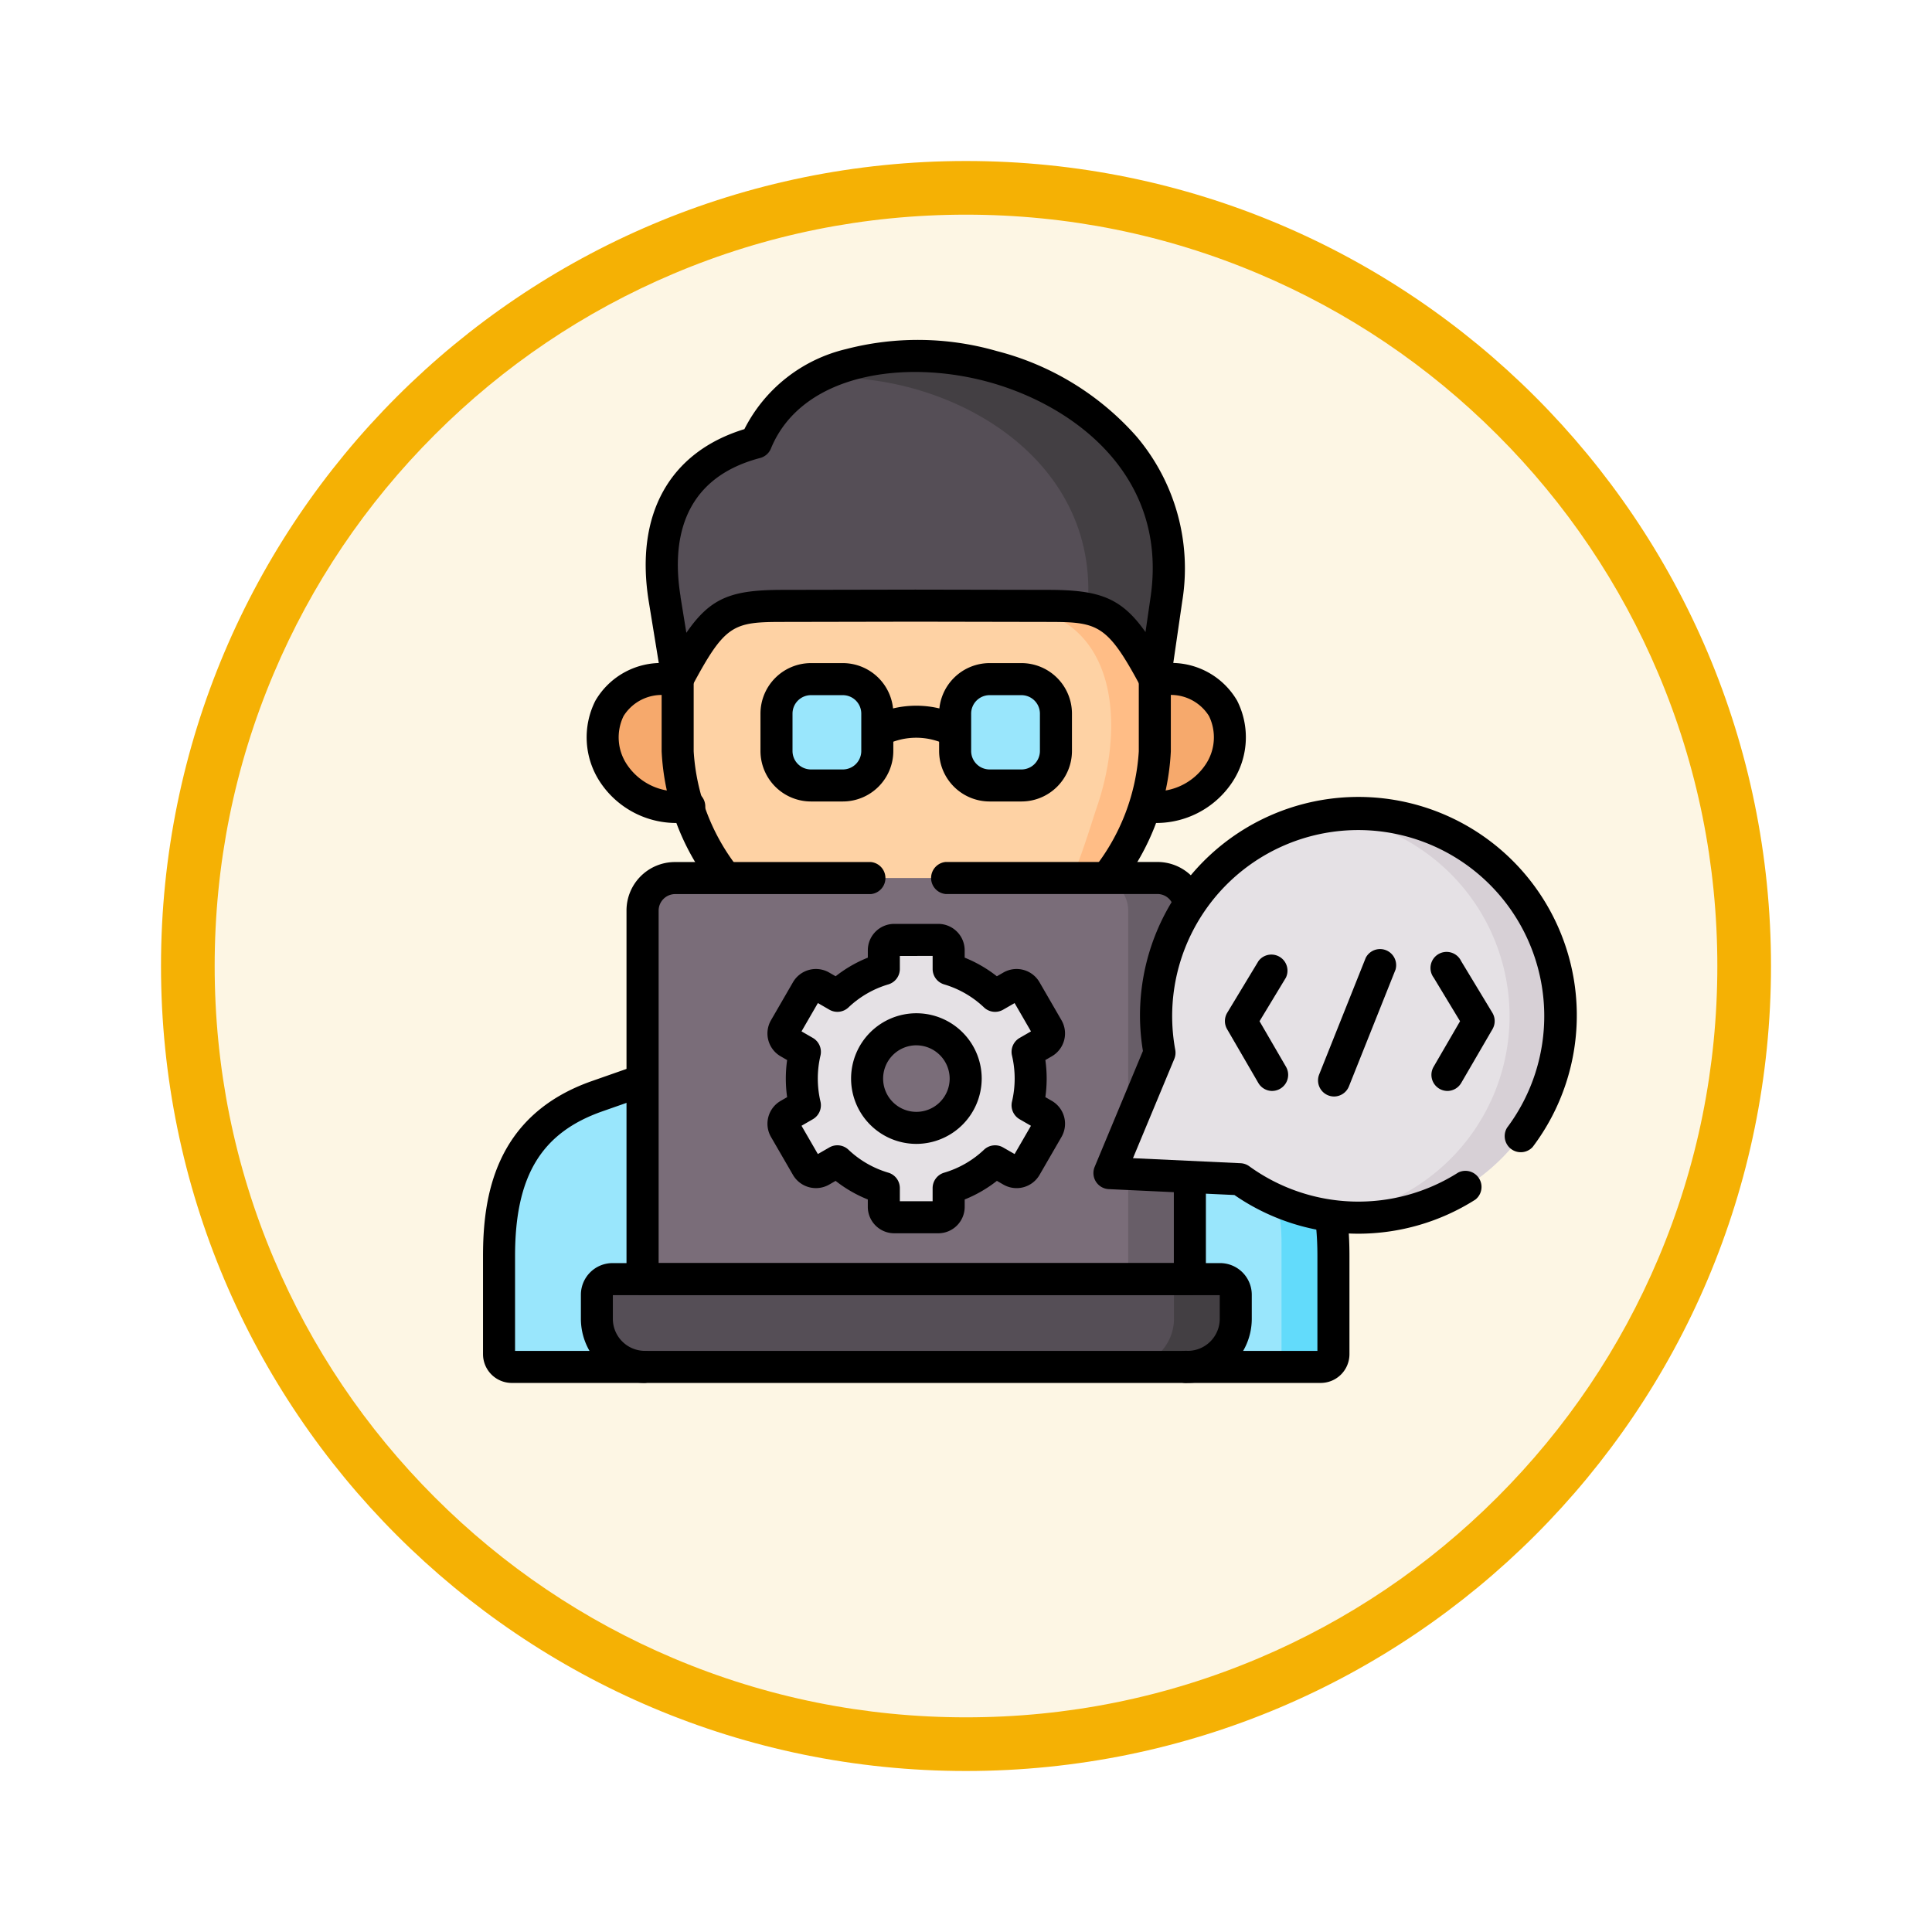 <svg xmlns="http://www.w3.org/2000/svg" xmlns:xlink="http://www.w3.org/1999/xlink" width="108" height="108" viewBox="0 0 108 108">
  <defs>
    <filter id="Trazado_904820" x="0" y="0" width="108" height="108" filterUnits="userSpaceOnUse">
      <feOffset dy="3" input="SourceAlpha"/>
      <feGaussianBlur stdDeviation="3" result="blur"/>
      <feFlood flood-opacity="0.161"/>
      <feComposite operator="in" in2="blur"/>
      <feComposite in="SourceGraphic"/>
    </filter>
  </defs>
  <g id="Grupo_1234571" data-name="Grupo 1234571" transform="translate(-619.999 -326)">
    <g id="Grupo_1223778" data-name="Grupo 1223778" transform="translate(0 7)">
      <g id="Grupo_1211530" data-name="Grupo 1211530" transform="translate(628.999 325)">
        <g id="Grupo_1173585" data-name="Grupo 1173585" transform="translate(0 0)">
          <g id="Grupo_1173428" data-name="Grupo 1173428">
            <g id="Grupo_1171958" data-name="Grupo 1171958">
              <g id="Grupo_1167341" data-name="Grupo 1167341">
                <g id="Grupo_1166792" data-name="Grupo 1166792">
                  <g transform="matrix(1, 0, 0, 1, -9, -6)" filter="url(#Trazado_904820)">
                    <g id="Trazado_904820-2" data-name="Trazado 904820" transform="translate(9 6)" fill="#fdf6e4">
                      <path d="M 45 88.5 C 39.127 88.5 33.43 87.35 28.068 85.082 C 22.889 82.891 18.236 79.755 14.241 75.759 C 10.245 71.764 7.109 67.111 4.918 61.932 C 2.65 56.57 1.5 50.873 1.5 45 C 1.5 39.127 2.65 33.43 4.918 28.068 C 7.109 22.889 10.245 18.236 14.241 14.241 C 18.236 10.245 22.889 7.109 28.068 4.918 C 33.43 2.65 39.127 1.5 45 1.5 C 50.873 1.5 56.57 2.65 61.932 4.918 C 67.111 7.109 71.764 10.245 75.759 14.241 C 79.755 18.236 82.891 22.889 85.082 28.068 C 87.35 33.43 88.5 39.127 88.5 45 C 88.5 50.873 87.35 56.57 85.082 61.932 C 82.891 67.111 79.755 71.764 75.759 75.759 C 71.764 79.755 67.111 82.891 61.932 85.082 C 56.57 87.35 50.873 88.5 45 88.5 Z" stroke="none"/>
                      <path d="M 45 3 C 39.329 3 33.829 4.11 28.653 6.299 C 23.652 8.415 19.16 11.443 15.302 15.302 C 11.443 19.16 8.415 23.652 6.299 28.653 C 4.11 33.829 3 39.329 3 45 C 3 50.671 4.11 56.171 6.299 61.347 C 8.415 66.348 11.443 70.84 15.302 74.699 C 19.16 78.557 23.652 81.585 28.653 83.701 C 33.829 85.89 39.329 87 45 87 C 50.671 87 56.171 85.89 61.347 83.701 C 66.348 81.585 70.84 78.557 74.698 74.699 C 78.557 70.84 81.585 66.348 83.701 61.347 C 85.89 56.171 87 50.671 87 45 C 87 39.329 85.89 33.829 83.701 28.653 C 81.585 23.652 78.557 19.16 74.698 15.302 C 70.84 11.443 66.348 8.415 61.347 6.299 C 56.171 4.11 50.671 3 45 3 M 45 7.62939453125e-06 C 69.853 7.62939453125e-06 90 20.147 90 45 C 90 69.853 69.853 90 45 90 C 20.147 90 -7.62939453125e-06 69.853 -7.62939453125e-06 45 C -7.62939453125e-06 20.147 20.147 7.62939453125e-06 45 7.62939453125e-06 Z" stroke="none" fill="#f5b104"/>
                    </g>
                  </g>
                </g>
              </g>
            </g>
          </g>
        </g>
      </g>
    </g>
    <g id="ingeniero-de-software_6_" data-name="ingeniero-de-software (6)" transform="translate(647 331.13)">
      <g id="Grupo_1234570" data-name="Grupo 1234570" transform="translate(0 13.87)">
        <g id="Grupo_1234536" data-name="Grupo 1234536" transform="translate(9.992 0.897)">
          <path id="Trazado_1235265" data-name="Trazado 1235265" d="M102.964,27.478c-4.016,1.052-5.85,4.2-5.109,8.757l.727,4.472h26.673l.649-4.472c1.956-13.525-19.181-17.936-22.941-8.757Z" transform="translate(-97.695 -22.639)" fill="#554e56" fill-rule="evenodd"/>
        </g>
        <g id="Grupo_1234537" data-name="Grupo 1234537" transform="translate(6.681 18.964)">
          <path id="Trazado_1235266" data-name="Trazado 1235266" d="M68.883,199.286c-5.348,0-4.436,7.548,1.2,7.125a7.174,7.174,0,0,0-.553-7.125Z" transform="translate(-65.325 -199.286)" fill="#f6a96c" fill-rule="evenodd"/>
        </g>
        <g id="Grupo_1234538" data-name="Grupo 1234538" transform="translate(35.746 18.964)">
          <path id="Trazado_1235267" data-name="Trazado 1235267" d="M351.306,199.286c-2.062,2.309-2.51,4.734-.553,7.125,5.631.422,6.543-7.125,1.2-7.125Z" transform="translate(-349.499 -199.286)" fill="#f6a96c" fill-rule="evenodd"/>
        </g>
        <g id="Grupo_1234539" data-name="Grupo 1234539" transform="translate(18.598 0.896)">
          <path id="Trazado_1235268" data-name="Trazado 1235268" d="M181.836,23.887c7.089-.514,15.974,4.2,15.192,12.881-.021.221-.048.45-.079.678l-.471,3.256h4.313l.649-4.472c1.615-11.168-12.512-16.12-19.6-12.343Z" transform="translate(-181.836 -22.634)" fill="#433f43" fill-rule="evenodd"/>
        </g>
        <g id="Grupo_1234540" data-name="Grupo 1234540" transform="translate(10.881 14.856)">
          <path id="Trazado_1235269" data-name="Trazado 1235269" d="M119.678,159.125l-7.393.014c-3.244,0-3.934.409-5.9,4.094v4.036a9.654,9.654,0,0,0,.553,3.089,14.987,14.987,0,0,0,2.127,3.992l10.453,2.8,10.859-2.8a14.988,14.988,0,0,0,2.127-3.992,9.653,9.653,0,0,0,.553-3.089v-4.036c-1.97-3.685-2.742-4.091-5.983-4.094Z" transform="translate(-106.381 -159.125)" fill="#fed2a4" fill-rule="evenodd"/>
        </g>
        <g id="Grupo_1234541" data-name="Grupo 1234541" transform="translate(28.941 14.867)">
          <path id="Trazado_1235270" data-name="Trazado 1235270" d="M282.965,159.225c6.44.017,7.052,6.321,5.385,11.219-.338.991-.82,2.667-1.421,4-.092.2-.188.4-.283.582l2.056-.531.195-.051a14.988,14.988,0,0,0,2.127-3.992,9.653,9.653,0,0,0,.553-3.089v-4.036c-1.97-3.685-2.742-4.091-5.983-4.094Z" transform="translate(-282.965 -159.225)" fill="#ffbd86" fill-rule="evenodd"/>
        </g>
        <g id="Grupo_1234542" data-name="Grupo 1234542" transform="translate(9.096 0)">
          <path id="Trazado_1235271" data-name="Trazado 1235271" d="M117.387,33.73a.9.9,0,0,1-.79-.473c-1.88-3.517-2.4-3.618-5.194-3.621l-7.394-.014-7.39.014c-2.822,0-3.254.137-5.116,3.621a.9.9,0,0,1-1.674-.279L89.1,28.506h0c-.792-4.872,1.152-8.364,5.344-9.647a8.584,8.584,0,0,1,5.672-4.472,15.947,15.947,0,0,1,8.432.106,15.568,15.568,0,0,1,7.812,4.773,11.4,11.4,0,0,1,2.559,9.224l-.649,4.472a.9.9,0,0,1-.732.754A.885.885,0,0,1,117.387,33.73ZM90.871,28.219l.329,2.025c1.377-2.009,2.577-2.4,5.417-2.4l7.392-.014,7.4.014c2.833,0,4.086.408,5.457,2.36l.286-1.971c.98-6.774-4.273-10.7-9.069-12.012-4.752-1.3-10.453-.433-12.156,3.723a.9.9,0,0,1-.6.527c-4.527,1.186-4.92,4.867-4.451,7.746Z" transform="translate(-88.929 -13.87)"/>
        </g>
        <g id="Grupo_1234543" data-name="Grupo 1234543" transform="translate(21.144 20.446)">
          <path id="Trazado_1235272" data-name="Trazado 1235272" d="M207.627,216.1a.9.9,0,0,1-.389-1.7,5.592,5.592,0,0,1,5.131,0,.9.9,0,1,1-.777,1.614,3.8,3.8,0,0,0-3.577,0A.892.892,0,0,1,207.627,216.1Z" transform="translate(-206.731 -213.773)"/>
        </g>
        <g id="Grupo_1234544" data-name="Grupo 1234544" transform="translate(36.105 18.068)">
          <path id="Trazado_1235273" data-name="Trazado 1235273" d="M354.343,199.462q-.253,0-.512-.019a.9.9,0,0,1,.134-1.786,3.373,3.373,0,0,0,3.31-1.439,2.724,2.724,0,0,0,.205-2.73,2.51,2.51,0,0,0-2.387-1.168h-.642a.9.9,0,0,1,0-1.791h.642a4.245,4.245,0,0,1,3.96,2.1,4.533,4.533,0,0,1-.274,4.559A5.1,5.1,0,0,1,354.343,199.462Z" transform="translate(-353.002 -190.528)"/>
        </g>
        <g id="Grupo_1234545" data-name="Grupo 1234545" transform="translate(5.79 18.068)">
          <path id="Trazado_1235274" data-name="Trazado 1235274" d="M61.805,199.462a5.1,5.1,0,0,1-4.434-2.271,4.534,4.534,0,0,1-.273-4.56,4.244,4.244,0,0,1,3.958-2.1H61.7a.9.9,0,0,1,0,1.791h-.642a2.508,2.508,0,0,0-2.385,1.167,2.725,2.725,0,0,0,.205,2.731,3.372,3.372,0,0,0,3.308,1.438.9.9,0,1,1,.134,1.786Q62.058,199.462,61.805,199.462Z" transform="translate(-56.607 -190.528)"/>
        </g>
        <g id="Grupo_1234546" data-name="Grupo 1234546" transform="translate(9.985 18.068)">
          <path id="Trazado_1235275" data-name="Trazado 1235275" d="M122.511,203.437a.9.9,0,0,1-.721-1.426,11.708,11.708,0,0,0,2.507-6.551v-4.036a.9.9,0,0,1,1.791,0v4.036a13.317,13.317,0,0,1-2.855,7.611A.894.894,0,0,1,122.511,203.437Zm-21.31,0a.894.894,0,0,1-.723-.366,13.319,13.319,0,0,1-2.854-7.611v-4.036a.9.9,0,1,1,1.791,0v4.036a11.71,11.71,0,0,0,2.507,6.551.9.9,0,0,1-.721,1.426Z" transform="translate(-97.624 -190.529)"/>
        </g>
        <g id="Grupo_1234547" data-name="Grupo 1234547" transform="translate(26.394 18.964)">
          <path id="Trazado_1235276" data-name="Trazado 1235276" d="M259.987,199.286a1.931,1.931,0,0,0-1.929,1.924v2.095a1.931,1.931,0,0,0,1.929,1.924h1.776a1.931,1.931,0,0,0,1.929-1.924V201.21a1.931,1.931,0,0,0-1.929-1.924Z" transform="translate(-258.058 -199.286)" fill="#99e6fc" fill-rule="evenodd"/>
        </g>
        <g id="Grupo_1234548" data-name="Grupo 1234548" transform="translate(16.406 18.964)">
          <path id="Trazado_1235277" data-name="Trazado 1235277" d="M162.33,199.286a1.931,1.931,0,0,0-1.929,1.924v2.095a1.931,1.931,0,0,0,1.929,1.924h1.776a1.931,1.931,0,0,0,1.929-1.924V201.21a1.931,1.931,0,0,0-1.929-1.924Z" transform="translate(-160.401 -199.286)" fill="#99e6fc" fill-rule="evenodd"/>
        </g>
        <g id="Grupo_1234549" data-name="Grupo 1234549" transform="translate(0.896 41.386)">
          <path id="Trazado_1235278" data-name="Trazado 1235278" d="M14.238,419.4c-4.586,1.611-5.481,5.2-5.481,8.937v5.487a.714.714,0,0,0,.714.708h7.444l3.555-7-3.688-9.023Z" transform="translate(-8.757 -418.505)" fill="#99e6fc" fill-rule="evenodd"/>
        </g>
        <g id="Grupo_1234550" data-name="Grupo 1234550" transform="translate(35.296 41.386)">
          <path id="Trazado_1235279" data-name="Trazado 1235279" d="M349.316,418.505l-4.217,9.261,4.087,6.764h7.441a.714.714,0,0,0,.714-.708v-5.487c0-3.736-.895-7.326-5.481-8.937Z" transform="translate(-345.099 -418.505)" fill="#99e6fc" fill-rule="evenodd"/>
        </g>
        <g id="Grupo_1234551" data-name="Grupo 1234551" transform="translate(8.92 30.081)">
          <path id="Trazado_1235280" data-name="Trazado 1235280" d="M113.169,307.979H89.027a1.816,1.816,0,0,0-1.81,1.809V330.4H117.81V309.788a1.816,1.816,0,0,0-1.81-1.809Z" transform="translate(-87.217 -307.979)" fill="#7a6d79" fill-rule="evenodd"/>
        </g>
        <g id="Grupo_1234552" data-name="Grupo 1234552" transform="translate(6.363 52.503)">
          <path id="Trazado_1235281" data-name="Trazado 1235281" d="M95.361,527.2H63.084a.877.877,0,0,0-.874.872v1.352a2.7,2.7,0,0,0,2.691,2.684h30.33a2.7,2.7,0,0,0,2.691-2.684V528.07a.878.878,0,0,0-.878-.872Z" transform="translate(-62.21 -527.198)" fill="#554e56" fill-rule="evenodd"/>
        </g>
        <g id="Grupo_1234553" data-name="Grupo 1234553" transform="translate(34.255 30.081)">
          <path id="Trazado_1235282" data-name="Trazado 1235282" d="M336.725,319.285V330.4h3.449V309.789a1.816,1.816,0,0,0-1.81-1.809h-3.449a1.816,1.816,0,0,1,1.81,1.809v9.5Z" transform="translate(-334.915 -307.981)" fill="#685e68" fill-rule="evenodd"/>
        </g>
        <g id="Grupo_1234554" data-name="Grupo 1234554" transform="translate(35.935 52.503)">
          <path id="Trazado_1235283" data-name="Trazado 1235283" d="M354.921,527.2h-1.762a.877.877,0,0,1,.874.872v1.352a2.7,2.7,0,0,1-2.691,2.684h3.449a2.7,2.7,0,0,0,2.691-2.684V528.07a.878.878,0,0,0-.878-.872Z" transform="translate(-351.342 -527.198)" fill="#433f43" fill-rule="evenodd"/>
        </g>
        <g id="Grupo_1234555" data-name="Grupo 1234555" transform="translate(39.514 41.386)">
          <path id="Trazado_1235284" data-name="Trazado 1235284" d="M386.332,418.505v2.779c3.862,1.737,5.122,3.164,5.122,6.253v6.992h2.189a.714.714,0,0,0,.714-.708v-5.487c0-3.736-.895-7.326-5.481-8.937Z" transform="translate(-386.332 -418.505)" fill="#62dbfb" fill-rule="evenodd"/>
        </g>
        <g id="Grupo_1234556" data-name="Grupo 1234556" transform="translate(16.792 33.542)">
          <path id="Trazado_1235285" data-name="Trazado 1235285" d="M169.794,343.443a6.37,6.37,0,0,0-2.6,1.5l-.912-.528a.586.586,0,0,0-.8.214l-1.229,2.125a.58.58,0,0,0,.215.794l.908.525a6.509,6.509,0,0,0,0,2.99l-.908.525a.58.58,0,0,0-.215.794l1.229,2.125a.588.588,0,0,0,.8.211l.912-.525a6.362,6.362,0,0,0,2.6,1.5v1.049a.582.582,0,0,0,.581.582h2.462a.582.582,0,0,0,.581-.582v-1.049a6.363,6.363,0,0,0,2.6-1.5l.915.525a.585.585,0,0,0,.8-.211l1.229-2.125a.58.58,0,0,0-.215-.794l-.908-.525a6.508,6.508,0,0,0,0-2.99l.908-.525a.58.58,0,0,0,.215-.794l-1.229-2.125a.583.583,0,0,0-.8-.214l-.915.528a6.369,6.369,0,0,0-2.6-1.5v-1.049a.579.579,0,0,0-.581-.579h-2.462a.579.579,0,0,0-.581.579v1.049Zm1.813,3.369a2.755,2.755,0,1,1-2.766,2.755,2.76,2.76,0,0,1,2.766-2.755Z" transform="translate(-164.181 -341.815)" fill="#e5e1e5" fill-rule="evenodd"/>
        </g>
        <g id="Grupo_1234557" data-name="Grupo 1234557" transform="translate(20.557 37.642)">
          <path id="Trazado_1235286" data-name="Trazado 1235286" d="M204.652,389.21a3.651,3.651,0,1,1,3.658-3.651A3.661,3.661,0,0,1,204.652,389.21Zm0-5.511a1.86,1.86,0,1,0,1.867,1.86A1.867,1.867,0,0,0,204.652,383.7Z" transform="translate(-200.99 -381.908)"/>
        </g>
        <g id="Grupo_1234558" data-name="Grupo 1234558" transform="translate(15.896 32.646)">
          <path id="Trazado_1235287" data-name="Trazado 1235287" d="M164.967,350.352h-2.462a1.479,1.479,0,0,1-1.476-1.478v-.412a7.32,7.32,0,0,1-1.8-1.039l-.361.208a1.487,1.487,0,0,1-2.02-.537l-1.231-2.127a1.476,1.476,0,0,1,.546-2.019l.356-.206a7.364,7.364,0,0,1,0-2.073l-.36-.208a1.476,1.476,0,0,1-.541-2.02l1.228-2.123a1.483,1.483,0,0,1,2.019-.544l.365.211a7.329,7.329,0,0,1,1.8-1.041v-.412a1.477,1.477,0,0,1,1.476-1.475h2.462a1.477,1.477,0,0,1,1.476,1.475v.412a7.325,7.325,0,0,1,1.8,1.042l.364-.21a1.479,1.479,0,0,1,2.02.544l1.228,2.123a1.476,1.476,0,0,1-.546,2.019l-.356.206a7.37,7.37,0,0,1,0,2.073l.36.208a1.476,1.476,0,0,1,.541,2.02l-1.228,2.123a1.481,1.481,0,0,1-2.02.538l-.362-.208a7.32,7.32,0,0,1-1.8,1.04v.412A1.478,1.478,0,0,1,164.967,350.352Zm-2.147-1.791h1.832v-.736a.9.9,0,0,1,.644-.86,5.5,5.5,0,0,0,2.23-1.285.9.9,0,0,1,1.062-.128l.647.371.914-1.58-.637-.368a.9.9,0,0,1-.424-.98,5.613,5.613,0,0,0,0-2.581.9.9,0,0,1,.424-.98l.638-.368-.915-1.582-.644.371a.9.9,0,0,1-1.065-.127,5.5,5.5,0,0,0-2.23-1.289.9.9,0,0,1-.643-.859v-.732H162.82v.732a.9.9,0,0,1-.643.859,5.5,5.5,0,0,0-2.23,1.289.9.9,0,0,1-1.066.126l-.642-.372-.916,1.583.637.368a.9.9,0,0,1,.424.98,5.611,5.611,0,0,0,0,2.581.9.9,0,0,1-.424.98l-.637.368.914,1.581.645-.371a.9.9,0,0,1,1.064.127,5.5,5.5,0,0,0,2.23,1.285.9.9,0,0,1,.644.86v.736Zm6.681-2.485h0Zm.92-1.575h0Zm-13.367,0h0Zm13.254-.43h0Zm-13.145,0h0Zm13.145-4.727h0Zm-13.143,0h0Zm13.255-.429h0Zm-13.371,0h0Zm12.458-1.581h0Zm-.428-.112h0Zm-10.683,0v0Z" transform="translate(-155.415 -333.057)"/>
        </g>
        <g id="Grupo_1234559" data-name="Grupo 1234559" transform="translate(8.025 29.185)">
          <path id="Trazado_1235288" data-name="Trazado 1235288" d="M109.948,323.435H79.355a.9.9,0,0,1-.9-.9V301.926a2.708,2.708,0,0,1,2.705-2.7H92.119a.9.9,0,0,1,0,1.791H81.165a.926.926,0,0,0-.914.913v19.717h28.8V301.926a.915.915,0,0,0-.914-.913H96.292a.9.9,0,0,1,0-1.791h11.846a2.708,2.708,0,0,1,2.705,2.7v20.613A.9.9,0,0,1,109.948,323.435Z" transform="translate(-78.459 -299.222)"/>
        </g>
        <g id="Grupo_1234560" data-name="Grupo 1234560" transform="translate(5.467 51.607)">
          <path id="Trazado_1235289" data-name="Trazado 1235289" d="M87.37,525.143a.9.9,0,1,1,0-1.791,1.794,1.794,0,0,0,1.8-1.788v-1.328H55.244v1.328a1.794,1.794,0,0,0,1.8,1.788.9.9,0,0,1,0,1.791,3.587,3.587,0,0,1-3.587-3.579v-1.352a1.771,1.771,0,0,1,1.77-1.767h33.96a1.772,1.772,0,0,1,1.773,1.767v1.352A3.587,3.587,0,0,1,87.37,525.143Z" transform="translate(-53.453 -518.444)"/>
        </g>
        <g id="Grupo_1234561" data-name="Grupo 1234561" transform="translate(15.51 18.068)">
          <path id="Trazado_1235290" data-name="Trazado 1235290" d="M156.245,198.263h-1.776a2.826,2.826,0,0,1-2.825-2.82v-2.095a2.826,2.826,0,0,1,2.825-2.82h1.776a2.826,2.826,0,0,1,2.825,2.82v2.095A2.826,2.826,0,0,1,156.245,198.263Zm-1.776-5.943a1.032,1.032,0,0,0-1.034,1.029v2.095a1.032,1.032,0,0,0,1.034,1.029h1.776a1.032,1.032,0,0,0,1.034-1.029v-2.095a1.032,1.032,0,0,0-1.034-1.029Z" transform="translate(-151.644 -190.528)"/>
        </g>
        <g id="Grupo_1234562" data-name="Grupo 1234562" transform="translate(25.498 18.068)">
          <path id="Trazado_1235291" data-name="Trazado 1235291" d="M253.9,198.263h-1.776a2.826,2.826,0,0,1-2.825-2.82v-2.095a2.826,2.826,0,0,1,2.825-2.82H253.9a2.826,2.826,0,0,1,2.825,2.82v2.095A2.826,2.826,0,0,1,253.9,198.263Zm-1.776-5.943a1.032,1.032,0,0,0-1.034,1.029v2.095a1.032,1.032,0,0,0,1.034,1.029H253.9a1.032,1.032,0,0,0,1.034-1.029v-2.095a1.033,1.033,0,0,0-1.034-1.029Z" transform="translate(-249.301 -190.528)"/>
        </g>
        <g id="Grupo_1234563" data-name="Grupo 1234563" transform="translate(0 40.49)">
          <path id="Trazado_1235292" data-name="Trazado 1235292" d="M46.824,427.563H1.609A1.609,1.609,0,0,1,0,425.959v-5.487c0-3.283.63-7.868,6.08-9.782l2.544-.892a.9.9,0,0,1,.593,1.69l-2.544.892c-3.422,1.2-4.882,3.622-4.882,8.092v5.3H46.643v-5.3c0-4.47-1.46-6.89-4.882-8.092l-2.544-.892a.9.9,0,0,1,.593-1.69l2.544.892c5.45,1.914,6.08,6.5,6.08,9.782v5.487A1.608,1.608,0,0,1,46.824,427.563Z" transform="translate(0 -409.746)"/>
        </g>
        <g id="Grupo_1234564" data-name="Grupo 1234564" transform="translate(35.016 26.495)">
          <path id="Trazado_1235293" data-name="Trazado 1235293" d="M365.833,278.155a11.3,11.3,0,0,1-16.183,15.184l-3.145-.147L342.36,293l1.591-3.825,1.209-2.9a11.312,11.312,0,0,1,20.673-8.116Z" transform="translate(-342.36 -272.913)" fill="#e5e1e5" fill-rule="evenodd"/>
        </g>
        <g id="Grupo_1234565" data-name="Grupo 1234565" transform="translate(47.357 26.495)">
          <path id="Trazado_1235294" data-name="Trazado 1235294" d="M471.3,278.192a11.289,11.289,0,0,1-7.974,17.214,11.286,11.286,0,1,0-.307-22.384,11.293,11.293,0,0,1,8.281,5.17Z" transform="translate(-463.021 -272.913)" fill="#d7d0d6" fill-rule="evenodd"/>
        </g>
        <g id="Grupo_1234566" data-name="Grupo 1234566" transform="translate(34.121 25.604)">
          <path id="Trazado_1235295" data-name="Trazado 1235295" d="M348.413,288.571a12.2,12.2,0,0,1-6.927-2.163l-7.03-.329a.9.9,0,0,1-.785-1.239l2.7-6.485a12.209,12.209,0,1,1,21.785,5.371.9.9,0,0,1-1.428-1.082,10.4,10.4,0,1,0-18.55-4.352.9.9,0,0,1-.054.51l-2.309,5.547,6.015.281a.9.9,0,0,1,.482.168,10.4,10.4,0,0,0,11.684.354.9.9,0,0,1,.957,1.514A12.227,12.227,0,0,1,348.413,288.571Z" transform="translate(-333.603 -264.21)"/>
        </g>
        <g id="Grupo_1234567" data-name="Grupo 1234567" transform="translate(41.469 34.291)">
          <path id="Trazado_1235296" data-name="Trazado 1235296" d="M408.1,356.834a.9.9,0,0,1-.775-.446l-1.748-3.011a.9.9,0,0,1,.008-.913l1.748-2.892a.9.9,0,0,1,1.533.927l-1.474,2.437,1.482,2.552a.9.9,0,0,1-.774,1.345Z" transform="translate(-405.453 -349.14)"/>
        </g>
        <g id="Grupo_1234568" data-name="Grupo 1234568" transform="translate(46.676 33.978)">
          <path id="Trazado_1235297" data-name="Trazado 1235297" d="M457.261,354.394a.9.9,0,0,1-.832-1.228l2.605-6.526a.9.9,0,0,1,1.664.664l-2.605,6.526A.9.9,0,0,1,457.261,354.394Z" transform="translate(-456.365 -346.077)"/>
        </g>
        <g id="Grupo_1234569" data-name="Grupo 1234569" transform="translate(53.014 34.291)">
          <path id="Trazado_1235298" data-name="Trazado 1235298" d="M519.228,356.833a.9.9,0,0,1-.774-1.346l1.482-2.552-1.474-2.437a.9.9,0,1,1,1.533-.927l1.748,2.892a.9.9,0,0,1,.008.913L520,356.387A.9.9,0,0,1,519.228,356.833Z" transform="translate(-518.333 -349.139)"/>
        </g>
      </g>
    </g>
  </g>
</svg>
